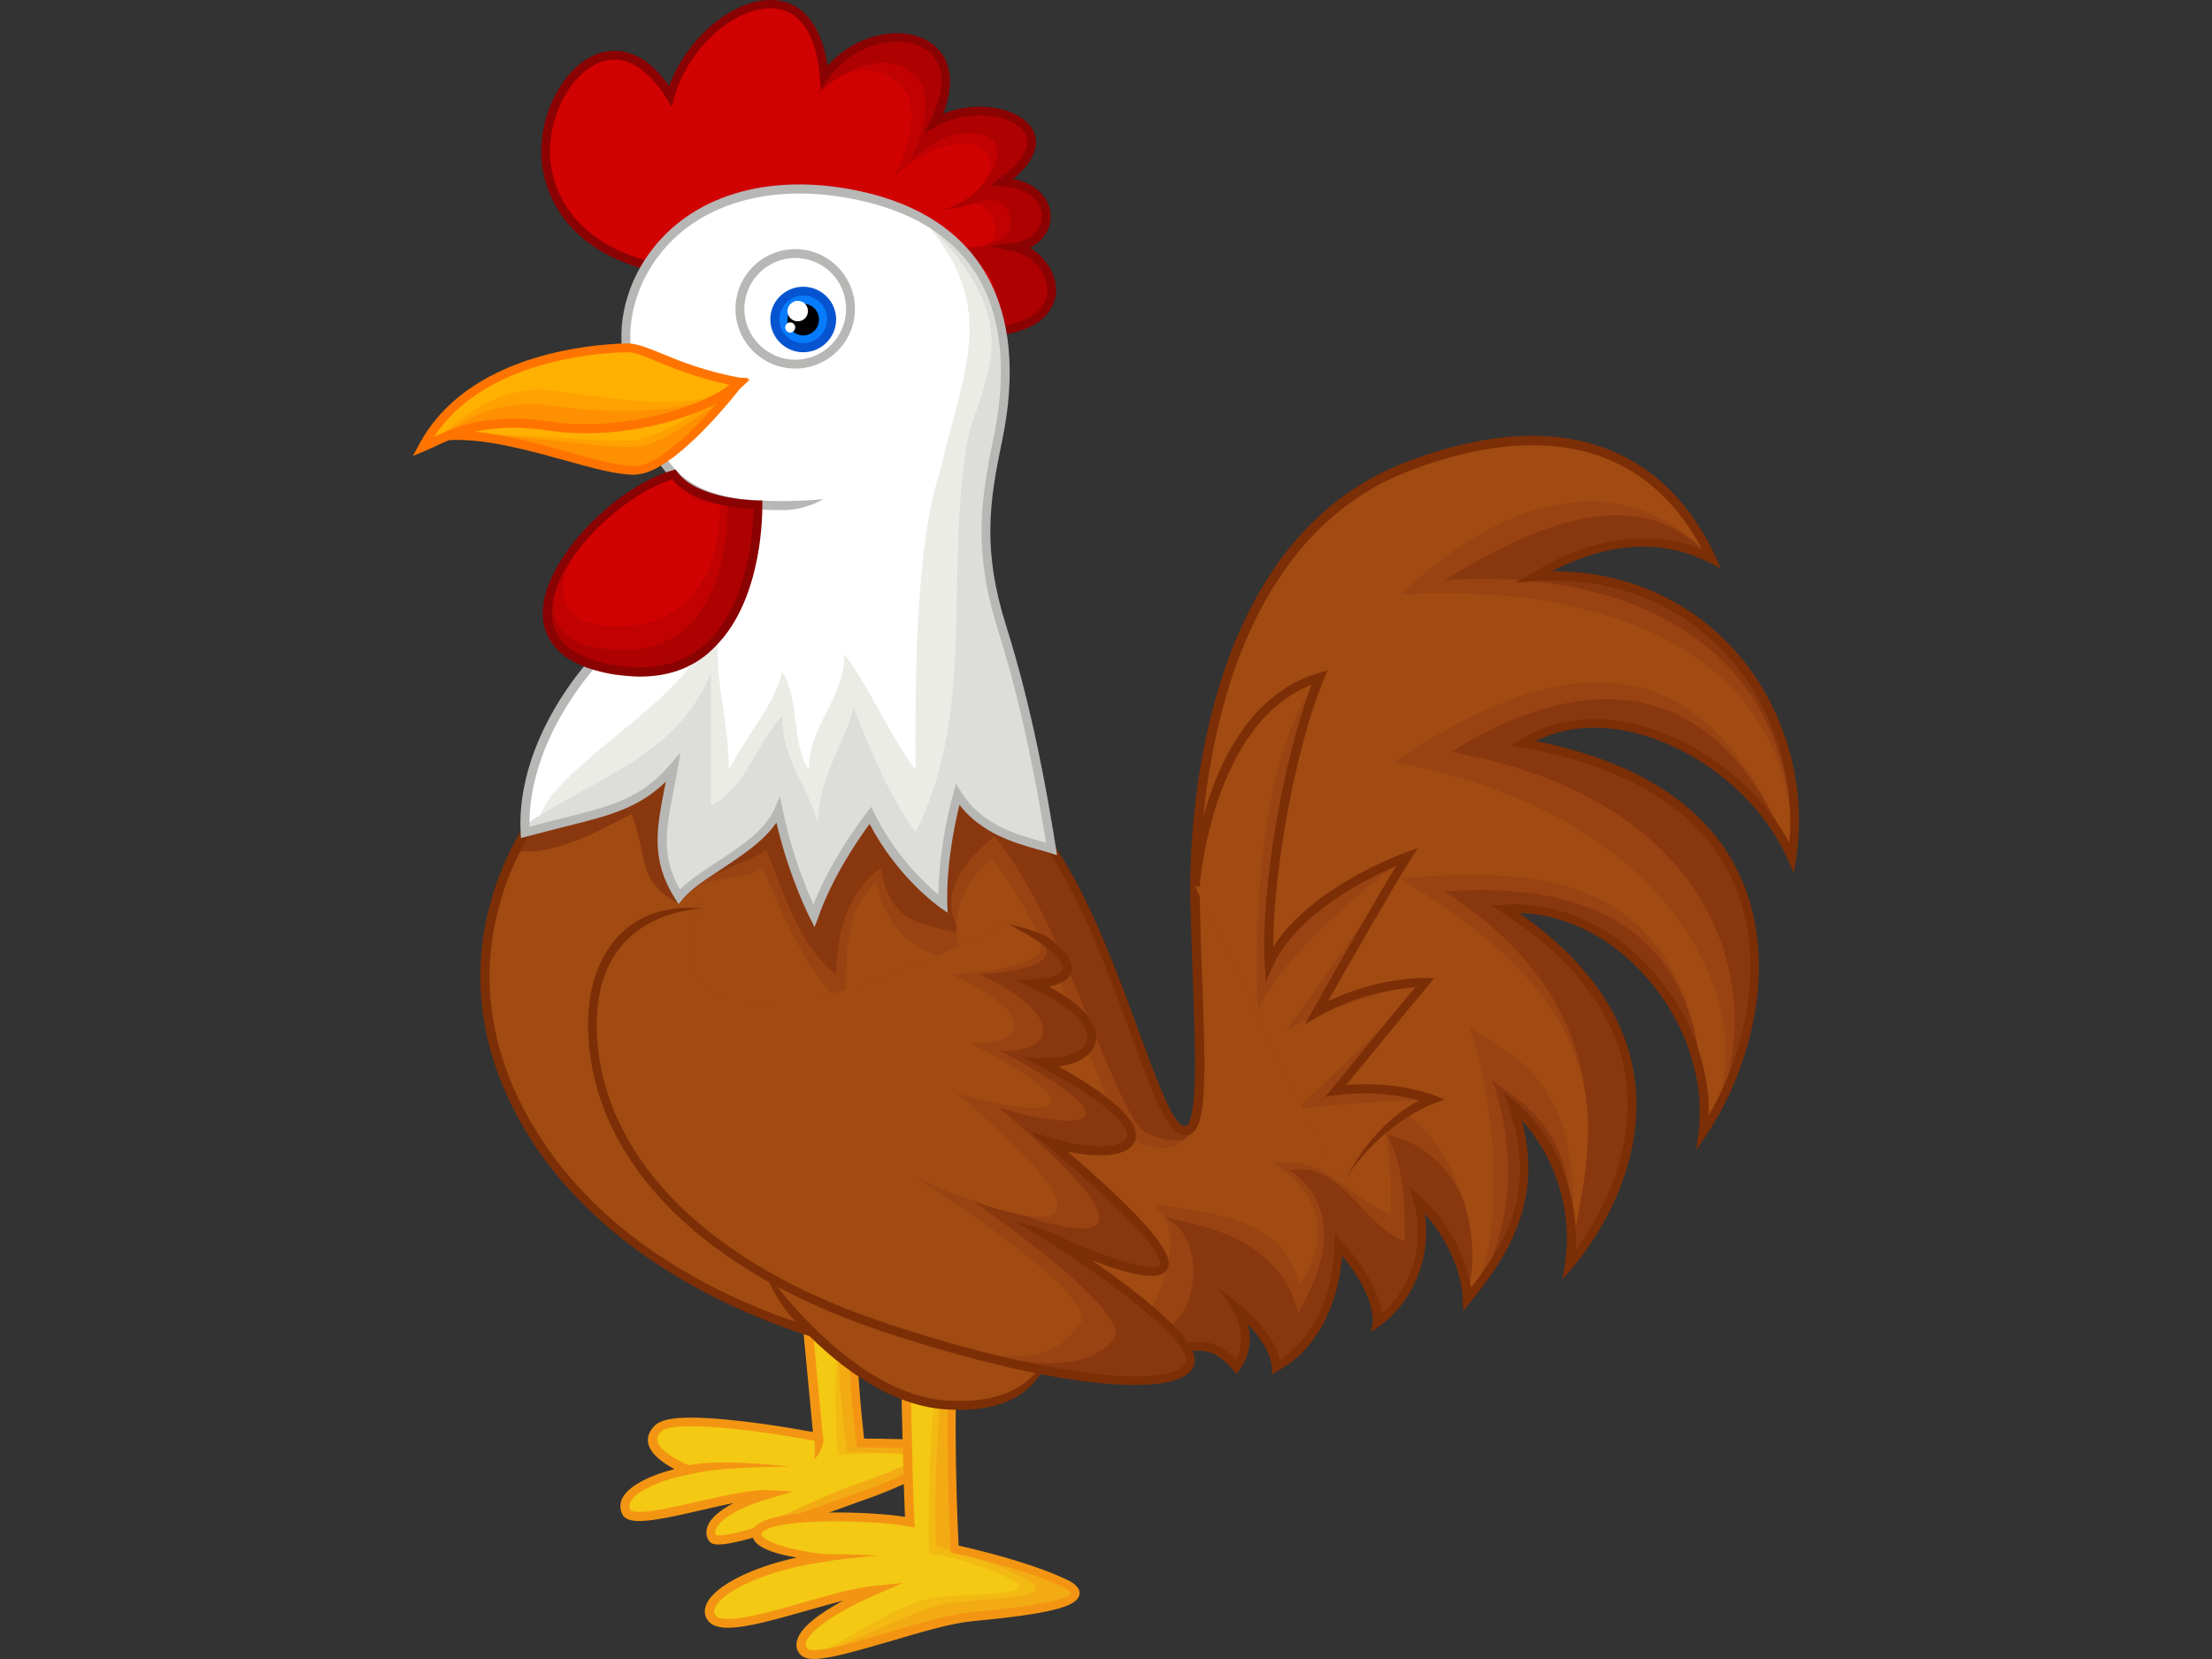 <?xml version="1.0" encoding="utf-8"?>
<!-- Generator: Adobe Illustrator 18.1.0, SVG Export Plug-In . SVG Version: 6.00 Build 0)  -->
<!DOCTYPE svg PUBLIC "-//W3C//DTD SVG 1.1//EN" "http://www.w3.org/Graphics/SVG/1.1/DTD/svg11.dtd">
<svg version="1.1" xmlns="http://www.w3.org/2000/svg" xmlns:xlink="http://www.w3.org/1999/xlink" x="0px" y="0px"
	 viewBox="0 0 800 600" enable-background="new 0 0 800 600" xml:space="preserve">
<rect x="0" y="0" width="800" height="600" fill="#333333" stroke="none"/>
<g id="Layer_1">
</g>
<g id="Elementi">
</g>
<g id="Screen2">
	<g>
		<g>
			<path fill="#AE0202" d="M242.4,97.6c0,0-34.3-2.7-43.4-31.6c-9.1-28.9,21.4-67.5,43.4-31.1c8.6-30.5,52-53.1,55.7-7
				c16.6-23.6,56.8-17.7,39.7,16.6c19.8-11.3,52,1.6,24.7,21.4c20.4,1.1,20.4,21.4,4.8,23.6c15.5,3.2,24.7,32.2-17.1,30.5
				C308.3,118.5,242.4,97.6,242.4,97.6z"/>
			<path fill="#C10202" d="M356.9,98.3c-3.2-3.2-12.9-6.4-22.5-9.6c12.9,0,36.5,3.2,30.1-12.9c-4.9-7.6-14,0-23.6,0
				c12.9-3.2,26.1-20.1,16.5-26.5c-9.8-3.4-19.7,0.8-29.4,10.4c6.4-9.7,9.7-25.7,3.2-32.2c-9.6-9.7-25.7-3.2-35.4,6.4
				c1.2-2.5,2-4.5,2.5-6.3c0,0.1-0.1,0.1-0.2,0.2c-3.7-46.1-47.1-23.6-55.7,7c-22-36.4-52.5,2.1-43.4,31.1
				c9.1,28.9,43.4,31.6,43.4,31.6s65.9,20.9,107.7,22.5c2.2,0.1,4.1,0.1,6,0C360.7,114,362.2,107.2,356.9,98.3z"/>
			<path fill="#D10202" d="M356.9,98.3c-3.2-3.2-12.9-6.4-22.5-9.6c12.9,0,30.6,5.2,24.2-10.9c-5-7.6-8.1-2-17.7-2
				c12.9-3.2,22.9-16.5,13.3-22.9c-9.7-3.4-22.1,2.4-31.8,12.1c6.4-9.7,10.4-26.9,4-33.4c-9.6-9.7-20.9-7.2-30.6,2.4
				c1.2-2.5,2-4.5,2.5-6.3c0,0.1-0.1,0.1-0.2,0.2c-3.7-46.1-47.1-23.6-55.7,7c-22-36.4-52.5,2.1-43.4,31.1
				c9.1,28.9,43.4,31.6,43.4,31.6s65.9,20.9,107.7,22.5c2.2,0.1,4.1,0.1,6,0C360.7,114,362.2,107.2,356.9,98.3z"/>
			<path fill="#8B0202" d="M353.4,121.7c-1.1,0-2.2,0-3.3-0.1c-40.5-1.6-104.3-21.4-108-22.5c-2.9-0.3-35.7-4.2-44.6-32.7
				c-3.8-12-1.2-26.6,6.5-37.2c5.1-7,11.6-10.8,18.3-10.8c5.1,0,12.5,2.3,19.7,12.7C248.1,14.2,264.5,0,278.6,0
				c11.1,0,18.5,8.6,20.7,23.8c6.5-7.3,15.8-11.8,25.1-11.8c7.4,0,13.5,3,16.7,8.1c2.4,3.9,4.1,10.5,0,21c4.1-1.6,8.7-2.5,13.2-2.5
				c10,0,17.9,4,19.9,9.9c1.2,3.6,0.6,9.2-7.7,16.2c9,1.8,13.2,7.6,13.5,13.1c0.2,4.4-2.2,9.3-7.6,11.8c6,3.4,10.1,10.2,9.5,16.6
				C381.3,111,377.6,121.7,353.4,121.7z M222.2,21.6c-5.6,0-11.2,3.4-15.7,9.5c-7,9.6-9.5,23.4-6,34.3c8.7,27.5,41.7,30.5,42,30.5
				l0.4,0.1c0.7,0.2,66.2,20.8,107.3,22.4c1.1,0,2.2,0.1,3.2,0.1c15.2,0,24.4-4.5,25.3-12.5c0.7-6.5-4.8-13.5-11.7-15l-9.2-1.9
				l9.3-1.3c6.9-1,9.9-5.8,9.7-9.9c-0.2-4.9-4.7-10-14.4-10.5l-4.5-0.2l3.7-2.7c7.6-5.5,11-10.8,9.6-15.1c-1.5-4.5-8.4-7.7-16.8-7.7
				c-5.6,0-11.2,1.4-15.7,4l-4.6,2.6l2.4-4.7c4.5-9.1,5.3-16.7,2-21.9c-2.6-4.2-7.7-6.6-14-6.6c-7.5,0-17.9,3.5-25,13.5l-2.6,3.6
				l-0.4-4.4c-1.3-16-7.7-24.8-17.9-24.8c-13.7,0-29.9,15-34.7,32.1l-1,3.6l-1.9-3.2C235.4,26.5,229,21.6,222.2,21.6z"/>
		</g>
		<g>
			<g>
				<path fill="#F3AB13" d="M290.6,462.2l5.5,57.6c0,0-50.6-9.7-57.7-3.4c-7.1,6.3,4.2,12.6,10.6,15.3c-16.4,3.4-25.5,9.7-22.2,15.3
					c3.2,5.6,38.1-7.1,50.8-6.5c-17.5,5.2-22.5,12.1-19.7,15.9c2.8,3.8,43.6-11.7,56.6-16.1c13-4.5,36.1-16.1,28-17.2
					c-8.2-1.1-31.1-1.1-31.1-1.1c-1.5-13-3.4-33.3-2.2-42.9C310.4,469.5,290.6,462.2,290.6,462.2z"/>
			</g>
			<g>
				<path fill="#F3BA13" d="M290.6,462.2l5.5,57.6c0,0-50.6-9.7-57.7-3.4c-7.1,6.3,4.2,12.6,10.6,15.3c-16.4,3.4-25.5,9.7-22.2,15.3
					c3.2,5.6,38.1-7.1,50.8-6.5c-17.5,5.2-22.5,12.1-19.7,15.9c2.8,3.8,36.6-14.5,49.6-18.9c13-4.5,28.9-10.3,20.8-11.4
					c-8.2-1.1-22.1-0.9-22.1-0.9c-1.5-13-4.1-36.6-2.8-46.1C304.5,469.4,290.6,462.2,290.6,462.2z"/>
			</g>
			<g>
				<path fill="#F3C913" d="M290.6,462.2l5.5,57.6c0,0-50.6-9.7-57.7-3.4c-7.1,6.3,4.2,12.6,10.6,15.3c-16.4,3.4-25.5,9.7-22.2,15.3
					c3.2,5.6,38.1-7.1,50.8-6.5c-17.5,5.2-22.5,12.1-19.7,15.9c2.8,3.8,36.6-14.5,49.6-18.9c13-4.5,28.9-10.3,20.8-11.4
					c-8.2-1.1-25.2,0.1-25.2,0.1c-1.5-13.1-1-37.6,0.3-47.1C304.5,469.4,290.6,462.2,290.6,462.2z"/>
			</g>
			<g>
				<path fill="#F39513" d="M259.9,558.6c-1.1,0-2.6-0.1-3.4-1.2c-1.1-1.5-1.3-3.3-0.7-5.1c1-3.1,4.4-6,9.5-8.7
					c-3.7,0.7-7.8,1.7-11.8,2.6c-8.8,2-17,3.9-22.3,3.9c-2,0-4.8-0.2-6-2.2c-1-1.8-1.1-3.8-0.3-5.7c1.9-4.3,8.8-8.2,19-10.9
					c-4-2.1-8.8-5.5-9.5-9.5c-0.3-1.6,0-4,2.7-6.5c2-1.7,6-2.6,12.7-2.6c14.6,0,37.2,3.9,44.2,5.2l-5.5-58.1l2.4,0.9
					c2.2,0.8,21,8.1,19.6,18.6c-1.2,9.2,0.7,29.1,2,41c5.5,0,22.8,0.2,29.9,1.1c2.5,0.3,3,1.7,3.1,2.4c0.5,5.8-26.6,16.5-30.8,17.9
					c-2.1,0.7-4.9,1.7-8.1,2.9C291.2,550.2,267.7,558.6,259.9,558.6z M259.1,555.3c0.1,0,0.4,0,0.8,0c7.2,0,31.3-8.6,45.8-13.8
					c3.3-1.2,6.1-2.2,8.2-2.9c11.5-3.9,25.3-11.2,28.1-14.1c-7.9-1-29.6-1-30.6-1H310l-0.3-1.4c-1.7-14.5-3.4-33.8-2.2-43.3
					c0.8-5.9-9.1-11.6-15.1-14.2l5.4,57.1l-2.1-0.4c-0.3-0.1-28.8-5.5-45.7-5.5c-7.5,0-9.9,1.1-10.6,1.7c-2,1.8-1.7,3.1-1.7,3.5
					c0.6,3.4,6.7,7,11.8,9.1l4.9,2l-5.2,1.1c-13.6,2.9-19.9,7.1-21.3,10.2c-0.4,1-0.4,1.8,0.1,2.8c0.1,0.2,0.9,0.6,3.2,0.6
					c4.8,0,13.3-1.9,21.5-3.8c9.4-2.1,19.1-4.3,24.8-4.1l9.4,0.5l-9,2.7c-12.6,3.7-18.1,8.2-19.1,11.2
					C258.6,554.1,258.6,554.8,259.1,555.3C259.1,555.3,259.1,555.3,259.1,555.3z"/>
			</g>
		</g>
		<g>
			<g>
				<path fill="#F39513" d="M294.6,527.7c0,0,0.3-3.4-0.1-7.8l3.2-0.3C298.1,524.3,294.6,527.7,294.6,527.7z"/>
			</g>
		</g>
		<g>
			<g>
				<path fill="#F39513" d="M246.9,533.8l-1-3.1c11.4-3.8,39.6-0.3,39.6-0.3C285.1,530.5,257.8,530.2,246.9,533.8z"/>
			</g>
		</g>
		<g>
			<g>
				<path fill="#F3AB13" d="M327.5,487.8c0,0,0.8,44.9,1.7,62.6c-11.8-2.4-52.9-3.7-55.1,3.5c-2.3,7.3,26.2,8.9,26.2,8.9
					c-27.4,3.2-48.3,15.3-42.6,22.3c5.8,7,41.5-8.5,59.1-10.2c-21.2,9.3-30.7,18.3-25.5,22.6c5.2,4.4,43-11.3,60.1-13
					c17.1-1.6,49.6-5,33.6-12.3c-16.1-7.3-39.4-12.1-39.4-12.1c-1-19-2.2-65.5,0.8-74.1C349.1,477.4,330,475.2,327.5,487.8z"/>
			</g>
			<g>
				<path fill="#F3BA13" d="M327.5,487.8c0,0,0.8,44.9,1.7,62.6c-11.8-2.4-52.9-3.7-55.1,3.5c-2.3,7.3,26.2,8.9,26.2,8.9
					c-27.4,3.2-48.3,15.3-42.6,22.3c5.8,7,41.5-8.5,59.1-10.2c-21.2,9.3-30.7,18.3-25.5,22.6c5.2,4.4,37.5-16.5,54.6-18.1
					c17.1-1.6,39.1-2,23.1-9.4c-16-7.4-30.5-11-30.5-11c-1-19,1.3-63.2,4.2-71.8C345.5,478.7,330,475.2,327.5,487.8z"/>
			</g>
			<g>
				<path fill="#F3C913" d="M327.5,487.8c0,0,0.8,44.9,1.7,62.6c-11.8-2.4-52.9-3.7-55.1,3.5c-2.3,7.3,26.2,8.9,26.2,8.9
					c-27.4,3.2-48.3,15.3-42.6,22.3c5.8,7,41.5-8.5,59.1-10.2c-21.2,9.3-30.7,18.3-25.5,22.6c5.2,4.4,30.7-18.2,47.8-19.9
					c17.1-1.6,40-0.3,23.9-7.6c-16-7.4-26.9-8-26.9-8c-1-19,1.2-64.4,4.2-73.1C343.1,480.4,330,475.2,327.5,487.8z"/>
			</g>
			<g>
				<path fill="#F39513" d="M294.3,600L294.3,600c-2,0-3.3-0.4-4.3-1.1c-1.5-1.3-2.2-2.9-1.9-4.8c0.7-5.3,8.7-10.8,16.8-15.2
					c-4.3,1.1-8.9,2.4-13.4,3.7c-11,3.1-21.4,6.1-28.2,6.1c-3.4,0-5.8-0.8-7.1-2.4c-1.4-1.7-1.7-3.8-0.8-5.9
					c2.7-6.7,16.2-13.5,32.8-17.1c-6.3-1-13.1-2.9-15.3-6c-0.8-1.2-1-2.5-0.6-3.7c1.3-4.4,11.4-6.6,29.8-6.6
					c9.3,0,19.2,0.6,25.2,1.6c-0.8-18.7-1.6-60.2-1.6-60.6v-0.2l0-0.2c1.4-7,7.5-10.1,12.8-10.1c3.6,0,6.7,1.3,8.2,3.5
					c1.2,1.7,1.4,3.6,0.7,5.7c-2.7,7.9-1.8,50.9-0.7,72.3c5,1.1,24.6,5.6,38.5,12c2.5,1.1,5.7,3,5.2,5.7c-0.8,4.5-11,7-39.3,9.7
					c-7.2,0.7-18.4,4-29.2,7.2C310.8,596.8,300.1,600,294.3,600z M326.5,572.5l-9.2,4c-18.4,8-25.5,14.8-25.9,18
					c-0.1,0.7,0.1,1.3,0.8,1.9c0.1,0,0.6,0.4,2.2,0.4l0,0c5.3,0,15.8-3.1,26.9-6.4c11-3.3,22.3-6.6,29.8-7.3c30.6-2.9,36-5.6,36.4-7
					l0,0c0,0-0.3-0.8-3.4-2.3c-15.7-7.2-38.8-12-39-12l-1.2-0.2l-0.1-1.3c-0.9-16.7-2.3-65.4,0.8-74.7c0.4-1.1,0.3-2-0.3-2.8
					c-0.9-1.3-3.2-2.2-5.6-2.2c-3.7,0-8.4,1.9-9.6,7.4c0.1,3.2,0.8,45.5,1.6,62.4l0.1,2.1l-2-0.4c-5.4-1.1-16.5-1.9-26.6-1.9
					c-20.1,0-26.2,2.8-26.7,4.3c-0.1,0.3-0.1,0.6,0.2,1c2.4,3.4,16.3,6.2,24.6,6.7l0.1,2.4c-21.9,2.5-39.4,10.8-41.9,17
					c-0.4,1.1-0.3,1.9,0.3,2.7c0.7,0.8,2.2,1.2,4.6,1.2c6.3,0,17-3,27.3-6c9.3-2.7,18.9-5.4,25.8-6L326.5,572.5z"/>
			</g>
		</g>
		<g>
			<g>
				<path fill="#F39513" d="M289.2,566.3l-0.8-3.1c7.8-2,29.2-0.6,29.2-0.6C317.4,562.6,296.8,564.4,289.2,566.3z"/>
			</g>
		</g>
		<g>
			<g>
				<path fill="#89370E" d="M197.3,290.5c0,0-44.4,50.4-6.9,115.8c37.5,65.4,128.1,88.9,182.7,88.1c54.7-0.8,59.5-16.5,74,0
					c7.2-10,0-21.3,0-21.3c14.5,11.6,14.5,21.3,14.5,21.3c13.7-7.2,22.1-24.1,22.5-44.2c15.7,17.3,14.1,28.1,14.1,28.1
					c10.8-7.6,20.1-25.3,14.5-44.2c10.5,9.3,17.7,24.1,18.1,35.8c13.3-16.5,27.7-37.4,16.5-69.9c13.3,10.9,24.1,33.4,20.5,57.5
					c17.7-20.9,50.2-80.8-23.3-128.6c41-2.8,76.4,41,71.5,80.8c24.1-35.8,43-121.4-65.1-140.7c32.6-20.5,81.6,6,97.3,41.4
					c8-51.8-30.5-106.1-93.3-101.7c31-18.5,52.3-12.5,64.3-6.4c-12.9-27.7-43-58.7-109.3-33.8c-66.3,24.9-78.4,110.6-77.6,156.4
					c0.8,45.8,5.6,91.6-6,83.2c-11.7-8.5-29.7-98.5-62.7-118.2C330.5,270.1,255.4,236.1,197.3,290.5z"/>
			</g>
			<g>
				<path fill="#994312" d="M420.1,440c-1.6-0.5-3.3-0.8-5.3-0.8C416.5,439.4,418.3,439.7,420.1,440z"/>
				<path fill="#994312" d="M648.1,310.3c2.6-80.2-63.1-104.9-125.8-100.5c31-18.5,69.8-38.1,96.9-7.6
					c-12.9-27.7-43-58.7-109.3-33.8c-66.3,24.9-78.4,110.6-77.6,156.4c0.8,45.8,17.1,100.3-17.4,85.1c-11.4-5-29.2-76-55.3-107.5
					c-10.8,8.9-21.8,22.4-11.6,35.1c-16.1-3.2-26.3-4.4-29.5-23.7c-12.9,9.6-16.1,25.7-16.1,38.6c-12.9-9.6-18.8-28.9-25.2-45
					c-9.7,6.4-22.1,7.2-31.7,19.7c-16.1-9.6-10.7-16.4-17.1-32.5c-12.1,6-27,14.9-42,13.3c-10.1,20.2-20.1,56.2,4.1,98.5
					c37.5,65.4,128.1,88.9,182.7,88.1c6.4-0.1,12.1-0.4,17.2-0.8c15-2.5,29.3-7,37.3-19c5.8-8.7,6.3-30.2-7.6-34.5
					c-1.8-0.3-3.5-0.6-5.3-0.8c2,0,3.7,0.3,5.3,0.8c21.1,3.5,43.5,10.8,49.4,34.5c9.7-16.1,16.1-38.6-3.2-51.5
					c19.3-3.2,25.7,19.3,41.8,25.8c0-12.9,0-25.8-6.4-38.6c26.1,5.8,36.4,35,28.8,57.2c0.1,0.8,0.2,1.7,0.3,2.4
					c13.3-16.5,20.2-46.8,8.9-79.4c13.3,10.8,32.1,17.7,28.1,66.9c2.3-27.3,28.2-87.3-45.4-135.1c41-2.8,97.3,4.5,93.6,87.3
					c24.1-35.8,16.9-118.4-91.2-137.7C557.2,251.5,616.6,229.3,648.1,310.3z"/>
				<path fill="#A14A12" d="M648.1,310.3c2.6-80.2-78.9-99.6-141.6-95.2c43.4-41.3,85.7-43.4,112.7-12.9
					c-12.9-27.7-43-58.7-109.3-33.8c-66.3,24.9-78.4,110.6-77.6,156.4c0.8,45.8,13,103.1-21.6,88c-11.4-5-26-70.7-52.1-102.2
					c-10.8,8.9-18,25.9-7.8,38.6c-16.1-3.2-30.5-10.7-33.7-30c-12.9,9.6-11,32.1-11,45c-12.9-9.6-23.8-34.3-30.3-50.4
					c-9.7,6.4-20.8,0.7-30.3,13.2c-16.1-9.6-10.7-16.4-17.1-32.5c-12.1,6-27,14.9-42,13.3c-10.1,20.2-20.1,56.2,4.1,98.5
					c37.5,65.4,128.1,88.9,182.7,88.1c6.4-0.1,12.1-0.4,17.2-0.8c15-2.5,18.4-9.6,26.4-21.6c5.8-8.7,11.7-33.8-1.9-35.6
					c-1.8-0.3,1.8,3.1,0,2.8c2,0,3.7-3.9,5.3-3.4c21.1,3.5,44.1,5.4,50,29.1c9.7-16.1,9.7-31.4-9.6-44.2
					c19.3-3.2,26.3,12.1,42.4,18.5c0-12.9,0.4-28.7-6-41.6c26.1,5.8,41.2,47.7,33.6,69.9c0.1,0.8,0.2,1.7,0.3,2.4
					c13.3-16.5,11.6-66.2,0.4-98.8c13.3,10.9,44.2,16,36.6,86.3c4.2-39,29.8-85.8-61.9-139.8c41-2.8,112.1-9.2,110.1,92
					c24.1-35.8-4-114.6-112.2-133.9C564.8,235,616.6,229.3,648.1,310.3z"/>
			</g>
			<g>
				<path fill="#7C2E06" d="M460,497.1v-2.7c0-0.2-0.3-6.7-8.7-15.4c1.1,4.4,1.3,10.5-2.9,16.3l-1.2,1.6l-1.3-1.5
					c-7.5-8.6-12-7.8-25-5c-9.6,2.1-24.2,5.2-47.8,5.5c-0.9,0-1.7,0-2.6,0c-62.9,0-146.5-27.9-181.6-88.9
					c-37.7-65.7,6.7-117.1,7.1-117.6c21.2-19.9,46.6-30,75.5-30c38.5,0,74.6,18.1,92.7,29c21.4,12.8,36.5,54.2,47.6,84.4
					c6.1,16.6,11.4,31,15.2,33.8c0.9,0.6,1.3,0.7,1.6,0.7c0.2,0,0.4,0,0.7-0.3c3.9-4.1,3-27.8,2.1-52.9c-0.3-9.5-0.7-19.3-0.9-29.3
					c-0.4-21.3,1.6-129,78.6-157.9c16.3-6.2,31.5-9.3,45.1-9.3c38,0,57,23.8,66.3,43.8l1.9,4.2l-4.1-2.1c-7.8-3.9-15.7-5.8-24.1-5.8
					c-10.4,0-21.4,3-32.9,8.9c0.2,0,0.3,0,0.5,0c26.5,0,50.2,10.7,66.9,30.1c17.1,20,24.9,47.5,20.9,73.7l-0.8,5.4l-2.2-5
					c-11.8-26.7-42.6-47.6-70-47.6c-7.7,0-14.8,1.6-21.2,4.8c38.7,7.8,63.8,24.8,74.8,50.8c13,30.7,2.8,68.1-13,91.6l-3.7,5.5
					l0.8-6.6c2.3-19.1-4.8-40-19.1-56.1c-12.6-14.3-29.2-22.6-45.8-23c24.4,17,38.4,36.9,41.7,59.2c4.9,33.7-15.8,61.3-22.3,69
					l-3.7,4.3l0.9-5.6c3.2-21.4-5.3-40.8-15.6-51.9c7.8,29.4-5.3,49.3-18.5,65.6l-2.7,3.4l-0.2-4.4c-0.3-10-5.8-22-13.7-30.8
					c2.7,17.2-5.6,33-16.3,40.5l-3.1,2.2l0.6-3.7c0-0.1,1-9.2-11.1-23.8c-1.4,18.9-10.1,34.6-23.2,41.5L460,497.1z M271.6,262.7
					c-28,0-52.7,9.7-73.2,29c-0.3,0.4-43.1,50.2-6.6,113.8c39.7,69.1,134.3,87.3,178.8,87.3c0.9,0,1.7,0,2.6,0
					c23.2-0.3,37.6-3.4,47.2-5.5c5.3-1.1,9.4-2,13-2c5.2,0,9.1,1.8,13.6,6.5c4.7-8.5-0.9-17.4-1.1-17.8l-5.3-8.3l7.6,6.1
					c10.6,8.6,13.8,16.2,14.7,20c11.8-7.4,19.3-23.1,19.7-41.7l0.1-4l2.7,3c11,12.2,13.8,21.3,14.4,26c9.6-8.3,16.3-24.1,11.4-40.5
					l-1.6-5.4l4.2,3.7c9.4,8.3,16.5,21.3,18.2,32.8c13.1-16.7,23.9-35.9,13.7-65.3l-1.9-5.3l4.4,3.6c11.9,9.7,23.1,30.1,21.6,53.4
					c11.6-15.5,21.6-38.7,18.2-62.1c-3.3-22.7-18.3-42.8-44.5-59.8l-4-2.6l4.8-0.4c19.3-1.3,38.9,7.6,53.4,24
					c13.3,14.9,20.6,34,20.3,52.1c13.4-22.8,20.9-55.8,9.4-83.2c-10.9-25.8-36.8-42.5-76.8-49.7l-4.1-0.7l3.5-2.2
					c7.8-4.9,16.8-7.4,26.6-7.4c26.9,0,56.8,19.2,70.5,44.6c2.2-23.6-5.4-47.9-20.8-65.8c-17.5-20.4-43.1-30.7-71.4-28.7l-6.7,0.5
					l5.8-3.4c22.2-13.3,42.9-16.1,61.7-8.4c-9.5-18.2-27.6-37.9-61.4-37.9c-13.2,0-27.9,3-43.9,9c-74.9,28.2-76.9,133.9-76.5,154.8
					c0.2,9.9,0.5,19.7,0.9,29.2c1.2,32.1,1.6,50.5-3,55.3c-1.7,1.7-4,1.8-6.4,0c-4.7-3.4-9.6-16.8-16.4-35.3
					c-10.9-29.8-25.8-70.6-46.2-82.8C344.8,280.6,309.3,262.7,271.6,262.7z"/>
			</g>
		</g>
		<g>
			<path fill="#994312" d="M276.8,459.7c0,0,28.8,45.7,65,48.4c36.2,2.7,39.9-22,39.9-22L276.8,459.7z"/>
			<path fill="#A14A12" d="M276.8,459.7c0,0,28.8,45.7,65,48.4c36.2,2.7,39.9-22,39.9-22L276.8,459.7z"/>
			<g>
				<path fill="#7C2E06" d="M347.1,509.9c-1.7,0-3.5-0.1-5.4-0.2c-21.9-1.6-41.5-18.2-54-31.7c-8.4-9-11.5-19.2-11.5-19.2
					c0.3,0.5,30.8,45.1,65.8,47.7c34.3,2.6,38.1-20.4,38.1-20.6C380,485.9,379.3,509.9,347.1,509.9z"/>
			</g>
		</g>
		<g>
			<path fill="#89370E" d="M378.4,446.6c33.4,15.7,76.4,29.5,1.6-33.5c27.7,8.6,50.6-0.7-2.8-28.8c19.3,0.8,29.3-13.3-3.2-28.5
				c16.1-0.8,19.3-8.4-8-22.9c-5.7,8.2-74.3,49.3-100.2,36c-25.9-13.3-15.5-39.2-15.5-39.2s-39.5-2.7-35.7,46.6
				c3.8,49.3,48.8,84.7,104.5,103.4c55.7,18.8,102.4,25.1,110.9,14.7C438.5,484,378.4,446.6,378.4,446.6z"/>
			<g>
				<path fill="#994312" d="M365.9,332.8c27.3,14.5,4.3,18.7-11.8,19.5c32.5,15.3,26.9,28.6,7.6,27.8c53.5,28.2,27.3,29-0.4,20.5
					c74.8,63,16.1,43.9-17.2,28.3c0,0,67.2,45.1,58.6,55.5c-8.6,10.4-28,14.1-83.7-4.7c-55.7-18.8-100.8-54.1-104.5-103.4
					c-3.7-49.3,39.7-49.4,39.7-49.4s-17.3,27.1,11.9,35.4S365.9,332.8,365.9,332.8z"/>
			</g>
			<g>
				<path fill="#A14A12" d="M365.9,332.8c27.3,14.5-5.7,18.7-21.8,19.5c32.6,15.3,26.1,25.7,6.8,24.9c53.5,28.1,22.6,26.6-5.2,18.1
					c74.8,63,18.1,45.8-15.3,30.1c0,0,68.8,43.1,60.2,53.5c-8.6,10.4-16,19.5-71.7,0.7c-55.7-18.8-100.8-54.1-104.5-103.4
					c-3.7-49.3,39.7-49.4,39.7-49.4s-17.3,27.1,11.9,35.4S365.9,332.8,365.9,332.8z"/>
			</g>
			<g>
				<path fill="#7C2E06" d="M410.3,500.9c-20.7,0-53.8-6.9-91.8-19.6c-63.7-21.4-102.2-59.6-105.6-104.8
					c-1.2-16.1,2.4-28.8,10.6-37.8c12.2-13.2,30.6-10.1,30.6-10.1c-0.2,0-17.1,0.2-28.3,12.3c-7.6,8.3-10.9,20.2-9.8,35.3
					c3.3,43.9,41,81.1,103.4,102c54.3,18.3,101.3,24.8,109.2,15.2c0.3-0.3,0.6-0.9,0.4-2c-1.7-10.3-37.8-34.8-51.6-43.4l-9.9-6.2
					l11.4,3.4c27.3,12.8,39.2,14.4,40.5,12.3c0.6-0.9,1.6-7.6-40.7-43.1l-6-5.1l7.6,2.3c14.4,4.4,25.7,3.6,27.2-0.1
					c1.5-3.5-5.8-12.4-31.3-25.8l-6.3-3.3l7.1,0.3c8.5,0.4,15.1-2.3,16.1-6.5c1.3-5.4-6.2-12.5-20.1-19l-5.8-2.7l6.5-0.3
					c7.4-0.4,10.4-2.1,10.7-3.7c0.2-0.9,0.2-5.8-19.5-16.2c0,0,10.7,2.3,14,4.7c6.5,4.7,9.3,8.7,8.6,12.2c-0.6,2.8-3.4,4.7-8.2,5.6
					c16.7,8.9,17.9,16.4,16.9,20.2c-1.1,4.6-6.2,7.8-13.4,8.7c15.4,8.6,30.8,19.4,27.6,27.1c-2.3,5.6-13.1,6-24.3,3.7
					c36.1,31,38.3,39.2,35.9,42.8c-2.4,3.8-11.6,2.5-27.3-3.6c15.2,10.5,35.8,26.1,37.3,35.2c0.3,1.8-0.1,3.4-1.1,4.6
					C428.1,499.1,420.9,500.9,410.3,500.9z"/>
			</g>
		</g>
		<g>
			<path fill="#994312" d="M483,394.5c0,0,20.9-25.7,32.2-39.1c0,0-19.3-0.5-39.1,10.7c0,0,22-39.1,32.7-56.3
				c0,0-38.6,13.9-49.8,38.6c-1.6-27.9,7.5-77.7,18.2-103.4c-40.7,12.3-44.9,75.6-44.9,75.6l51.9,107.7c3.2-8,17.1-24.1,33.8-30.6
				C517.8,397.7,502.8,391.8,483,394.5z"/>
			<g>
				<path fill="#A14A12" d="M468.9,401.1c0.6-0.1,1.3-0.2,2-0.2l-0.5-1.1C469.4,400.6,468.9,401.1,468.9,401.1z"/>
				<path fill="#A14A12" d="M470.9,400.9l13.2,27.4c3.2-8,17.1-24.1,33.8-30.6C517.8,397.7,490.6,398.4,470.9,400.9z"/>
				<path fill="#A14A12" d="M515.2,355.3c0,0-30.1,6.1-50,17.4c0,0,32.8-45.7,43.5-62.9c0,0-42.5,30.8-53.7,55.4
					c-1.6-27.9,0-92.7,22.1-120.3c-40.7,12.3-44.9,75.6-44.9,75.6l38.2,79.3C477,393.6,505.3,367.1,515.2,355.3z"/>
			</g>
			<g>
				<path fill="#7C2E06" d="M485.6,428.9c0,0,8.6-21,27.7-30.9c-5.6-1.5-16.8-3.7-30-1.9l-4,0.6l2.6-3.2
					c0.2-0.2,18.4-22.6,29.9-36.4c-6.4,0.4-20.5,2.3-34.8,10.4l-5,2.9l2.8-5c0.2-0.4,18.9-33.7,30.1-52.2
					c-10.4,4.5-35.8,17.1-44.4,35.9l-2.7,5.9l-0.4-6.5c-1.5-26.6,6.5-73.4,17-100.9c-36.2,14.2-40.5,72.4-40.5,73l-3.2-0.2
					c0.2-2.6,4.7-64.5,46.1-77l3.3-1l-1.3,3.2c-10.1,24.2-18.4,69.2-18.3,96.8c13.8-21.6,46.4-33.6,47.9-34.1l4.4-1.6l-2.5,3.9
					c-8.4,13.4-23.8,40.5-30,51.5c18.1-8.7,34.4-8.4,35.1-8.4l3.3,0.1l-2.1,2.5c-8.8,10.5-23.8,28.8-29.7,36.1
					c18-1.6,31.1,3.5,31.7,3.7l3.9,1.5l-3.9,1.5C501.9,405.6,488.4,421.6,485.6,428.9z"/>
			</g>
		</g>
		<g>
			<path fill="#DDDDDB" d="M269.7,182.2c0,0-17.7,23-41.3,43.4c-23.6,20.4-40,49-38.5,75.4c26.7-7.3,40.2-7.8,53.5-23.4
				c-3.2,18.8-8,30.6,2.1,46.6c8-9.6,29.5-17.2,35.9-31.1c4.3,21.5,12.9,38.1,12.9,38.1c6.4-18.8,20.4-36.5,20.4-36.5
				c10.2,20.9,26.3,32.1,26.3,32.1c-0.5-19.2,5.4-39.6,5.4-39.6c9.1,14.5,25.5,16.9,33.9,19.7c-3.4-21.3-8.8-50.8-17.9-79.7
				c-9.1-28.9-5.9-47.5-1.6-68c4.3-20.5,11.8-75.1-49.9-88.5c-61.6-13.4-90.6,29.5-83.6,60.6C234.3,162.4,240.2,179,269.7,182.2z"/>
			<path fill="#EBECE6" d="M257.2,243c0,16.1,0,32.2,0,48.2c12.9-6.4,16.1-22.5,25.7-32.2c0,16.1,9.6,25.7,12.9,38.6
				c0-16.1,9.7-28.9,12.9-41.8c6.4,16.1,12.9,32.2,22.5,45c22.5-45,9.7-96.5,19.3-144.7c6.4-19.3,13.1-33,2.6-52.4
				c-6.4-12.1-19.2-26.4-29.2-29.2c-3.9-1.5-8.2-2.8-12.9-3.8c-61.6-13.4-90.6,29.5-83.6,60.6c7,31.1,12.9,47.7,42.3,50.9
				c0,0-17.7,23-41.3,43.4c-22.8,19.7-38.9,47.2-38.5,72.8C215,281,244.9,273.8,257.2,243z"/>
			<path fill="#EBECE6" d="M257.2,243c0,16.1,0,32.2,0,48.2c12.9-6.4,16.1-22.5,25.7-32.2c0,16.1,9.6,25.7,12.9,38.6
				c0-16.1,9.7-28.9,12.9-41.8c6.4,16.1,12.9,32.2,22.5,45c22.5-45,9.7-96.5,19.3-144.7c6.4-19.3,13.1-33,2.6-52.4
				c-6.4-12.1-19.2-26.4-29.2-29.2c-3.9-1.5-8.2-2.8-12.9-3.8c-61.6-13.4-90.6,29.5-83.6,60.6c7,31.1,12.9,47.7,42.3,50.9
				c0,0-17.7,23-41.3,43.4c-22.8,19.7-38.9,47.2-38.5,72.8C215,281,244.9,273.8,257.2,243z"/>
			<path fill="#FFFFFF" d="M260.4,223.7c-3.2,19.3,3.2,35.4,3.2,54.7c6.4-12.8,16.1-22.5,19.3-35.4c6.4,9.7,3.2,25.7,9.6,35.4
				c0-16.1,12.9-25.7,12.9-41.8c9.6,12.9,16.1,28.9,25.7,41.8c0-28.9-0.5-79.7,9.1-108.7c8.4-36.2,20.4-57.8-4.2-87.6
				c-4.2-3.7-8.4-6.5-12.3-7.6c-3.9-1.5-8.2-2.8-12.9-3.8c-61.6-13.4-90.6,29.5-83.6,60.6c7,31.1,12.9,47.7,42.3,50.9
				c0,0-17.7,23-41.3,43.4c-22.8,19.7-38.9,47.2-38.5,72.8c1.9-1.3,3.8-2.6,5.8-3.8c1.1-2.4,2.3-4.6,3.7-6.7
				C218.6,265.5,247.6,252.7,260.4,223.7z"/>
			<path fill="#B7B7B6" d="M294.6,335.3l-1.7-3.4c-0.1-0.1-7.6-14.9-12.1-34.4c-4.7,6.9-12.8,12.1-20,16.9
				c-5.6,3.7-10.9,7.1-14,10.9l-1.4,1.7l-1.2-1.9c-8.9-14.1-6.7-25.2-4-39.4c0.2-1,0.4-2,0.6-3c-9.9,9.6-20.4,12.3-36.6,16.3
				c-4.2,1.1-8.8,2.2-13.9,3.6l-1.9,0.5l-0.1-2c-1.4-25.3,13.5-54.7,39.1-76.7c19-16.4,34.3-34.7,39.3-41
				c-28.8-4.2-34.3-22.6-40.9-51.8c-3.2-14.1,0.8-29.9,10.7-42.2c15.6-19.5,43.1-27.1,74.8-20.2c43.2,9.4,61.3,41.5,51.1,90.4
				c-4.6,21.9-7.2,39.5,1.6,67.1c9.4,29.9,14.7,60,17.9,80l0.4,2.6l-2.5-0.8c-1.3-0.4-2.8-0.9-4.5-1.3c-8.2-2.3-20.2-5.7-28.3-16.1
				c-1.6,6.5-4.8,21.5-4.4,35.8l0.1,3.2l-2.6-1.8c-0.6-0.5-15.4-10.8-25.6-30.3c-3.8,5.1-13.6,19.3-18.6,33.9L294.6,335.3z
				 M282.1,288l1,4.9c3.1,15.4,8.4,28.3,11.1,34.2c6.8-17.3,18.8-32.6,19.3-33.3l1.6-2l1.1,2.3c7.5,15.3,18.3,25.4,23.2,29.5
				c0.1-18.1,5.2-35.9,5.4-36.7l1-3.4l1.9,3.1c7.3,11.6,19.6,15.1,28.5,17.6c0.7,0.2,1.4,0.4,2.1,0.6c-3.2-19.9-8.4-48.5-17.4-77
				c-8.9-28.4-6.3-46.4-1.7-68.8c7-33.2,4.2-75.1-48.6-86.6c-30.4-6.6-56.8,0.6-71.6,19.1c-9.3,11.6-13,26.3-10.1,39.5
				c7.2,32.2,13.3,46.6,41,49.7l2.8,0.3l-1.7,2.2c-0.2,0.2-18.1,23.4-41.5,43.7c-24.1,20.8-38.5,48.3-38,72.1
				c4.3-1.2,8.3-2.2,12-3.1c17.7-4.4,28.3-7.1,38.8-19.3l3.8-4.4l-1,5.8c-0.5,3-1.1,5.8-1.6,8.5c-2.6,13.3-4.5,23.1,2.4,35.2
				c3.4-3.4,8.2-6.5,13.2-9.8c8.5-5.6,17.3-11.3,21-19.3L282.1,288z"/>
		</g>
		<g>
			<path fill="#B7B7B6" d="M283,184.5c-4.7,0-10.1-0.2-15.6-0.9l0.4-3.2c15.1,1.8,29.8,0.1,30,0.1
				C297.8,180.5,291.5,184.5,283,184.5z"/>
		</g>
		<g>
			<path fill="#FF9001" d="M267.6,138.3c0,0-23.5,30.9-37.2,31.7c-13.7,0.8-45.4-14-68.3-12.5C179,143.5,257,137.9,267.6,138.3z"/>
			<path fill="#FFA101" d="M267.6,138.3c0,0-24.1,22.5-37.7,23.3c-13.7,0.8-44.9-5.6-67.8-4C179,143.5,257,137.9,267.6,138.3z"/>
			<path fill="#FFB001" d="M267.6,138.3c0,0-25.9,20.2-39.6,21c-13.7,0.8-43-3.3-65.9-1.7C179,143.5,257,137.9,267.6,138.3z"/>
			<path fill="#FF7401" d="M229.3,171.7c-6.2,0-14.9-2.4-25-5.2c-13.7-3.8-29.4-8.1-42.2-7.3l-5,0.3l3.8-3.2
				c17.1-14.3,93.2-19.7,105.3-19.7c0.5,0,1,0,1.3,0l3.1,0.1l-1.9,2.5c-1,1.3-24.1,31.5-38.4,32.4
				C230.1,171.7,229.7,171.7,229.3,171.7z M167.8,155.9c12,0.4,25.4,4.2,37.4,7.5c10.5,2.9,19.5,5.4,25.1,5.1
				c9.6-0.6,26.2-18.9,34-28.5C246.7,140.3,188.7,145.5,167.8,155.9z"/>
		</g>
		<g>
			<path fill="#FF9001" d="M226.5,125.8c-4.9,0.1-55.2,0.8-73.7,35.8c9.2-4,20.5-11.3,46.2-7.4c25.7,3.8,56.7-5,68.5-15.9
				C243.7,133.9,234.1,125.6,226.5,125.8z"/>
			<path fill="#FFA101" d="M226.5,125.8c-4.9,0.1-55.2,0.8-73.7,35.8c9.2-4,21.6-18.6,47.3-14.8c25.7,3.8,55.6,2.3,67.5-8.6
				C243.7,133.9,234.1,125.6,226.5,125.8z"/>
			<path fill="#FFB001" d="M226.5,125.8c-4.9,0.1-55.2,0.8-73.7,35.8c9.2-4,23.2-24,48.9-20.1c25.7,3.8,54,7.7,65.9-3.2
				C243.7,133.9,234.1,125.6,226.5,125.8z"/>
			<path fill="#FF7401" d="M149.3,164.9l2.2-4c17.3-32.7,61.6-36.3,74.7-36.7h0.6c3.6,0,7.4,1.6,12.6,3.7c6.5,2.7,15.3,6.3,28.6,8.8
				l3.2,0.6l-2.4,2.2c-10.7,9.8-35.1,17.2-56.8,17.2l0,0c-4.5,0-8.9-0.3-13-0.9c-4.7-0.7-9.3-1.1-13.4-1.1c-13.8,0-22,3.8-28.6,6.9
				c-1.1,0.5-2.2,1-3.3,1.5L149.3,164.9z M226.8,127.4h-0.5c-12.1,0.3-51.4,3.5-69.4,30.6c6.7-3.1,15.1-6.6,28.5-6.6
				c4.3,0,9,0.4,13.9,1.1c4,0.6,8.2,0.9,12.5,0.9c19.4,0,40.9-6,52.1-14.2c-11.7-2.5-19.8-5.8-25.9-8.3
				C233.2,128.9,229.8,127.4,226.8,127.4z"/>
		</g>
		<g>
			<path fill="#FFFFFF" d="M307.6,111.7c0,11.1-9,20-20,20c-11,0-20-9-20-20c0-11,8.9-20,20-20C298.6,91.6,307.6,100.6,307.6,111.7z
				"/>
			<path fill="#B7B7B6" d="M287.6,133.3c-11.9,0-21.6-9.7-21.6-21.6s9.7-21.6,21.6-21.6c11.9,0,21.6,9.7,21.6,21.6
				S299.5,133.3,287.6,133.3z M287.6,93.3c-10.1,0-18.4,8.3-18.4,18.4c0,10.1,8.3,18.4,18.4,18.4c10.1,0,18.4-8.2,18.4-18.4
				C306,101.5,297.8,93.3,287.6,93.3z"/>
		</g>
		<g>
			<path fill="#067CFC" d="M300.8,115.6c0,5.7-4.6,10.2-10.2,10.2c-5.7,0-10.2-4.6-10.2-10.2c0-5.7,4.6-10.2,10.2-10.2
				C296.2,105.3,300.8,109.9,300.8,115.6z"/>
			<path fill="#0754D1" d="M290.5,127.4c-6.5,0-11.9-5.3-11.9-11.9c0-6.5,5.3-11.8,11.9-11.8c6.5,0,11.9,5.3,11.9,11.8
				C302.4,122.1,297,127.4,290.5,127.4z M290.5,106.9c-4.7,0-8.6,3.9-8.6,8.6c0,4.7,3.9,8.6,8.6,8.6c4.8,0,8.6-3.9,8.6-8.6
				C299.2,110.8,295.3,106.9,290.5,106.9z"/>
		</g>
		<g>
			<path d="M296.2,115.6c0,3.2-2.6,5.7-5.7,5.7c-3.2,0-5.7-2.6-5.7-5.7c0-3.2,2.6-5.7,5.7-5.7C293.7,109.8,296.2,112.4,296.2,115.6z
				"/>
		</g>
		<g>
			<path fill="#AE0202" d="M274.3,182.6c0,0,1.6,68.3-51.5,59.8c-53.1-8.4-9.1-62,21-70.8C249.7,180.1,265.4,182.3,274.3,182.6z"/>
			<path fill="#C10202" d="M263,181.4c0,0,3,53.2-36.7,53.6c-53.7,0.5-12.6-54.6,17.5-63.4C249.7,180.1,254.1,181.1,263,181.4z"/>
			<path fill="#D10202" d="M260.2,182.4c0,0,3,44.1-36.8,44.1c-41.4,0-9.8-46.2,20.3-54.9C249.7,180.1,251.4,182.2,260.2,182.4z"/>
			<path fill="#8B0202" d="M231.5,244.7c-2.9,0-5.9-0.3-9-0.7c-20.7-3.3-25.7-13.2-26.2-20.9c-1.2-19.5,25.8-46.9,46.9-53l1.1-0.3
				l0.7,0.9c5,7.1,18.4,10,29.2,10.3l1.5,0l0,1.5c0,1.4,0.6,33.4-16.7,51C252,241,242.7,244.7,231.5,244.7z M243.1,173.4
				c-19.9,6.4-44.7,31.5-43.5,49.4c0.6,9.5,8.5,15.5,23.4,17.9c14.1,2.2,25.5-0.9,33.8-9.4c14.3-14.6,15.6-40.7,15.8-47.2
				C265.9,183.8,250.2,182,243.1,173.4z"/>
		</g>
		<g>
			<path fill="#FFFFFF" d="M292.2,112.5c0,2.1-1.6,3.7-3.7,3.7c-2.1,0-3.7-1.7-3.7-3.7c0-2,1.7-3.7,3.7-3.7
				C290.6,108.8,292.2,110.4,292.2,112.5z"/>
		</g>
		<g>
			<path fill="#FFFFFF" d="M287.6,118.4c0,1-0.8,1.9-1.8,1.9s-1.8-0.8-1.8-1.9c0-1,0.8-1.8,1.8-1.8S287.6,117.4,287.6,118.4z"/>
		</g>
	</g>
</g>
</svg>
